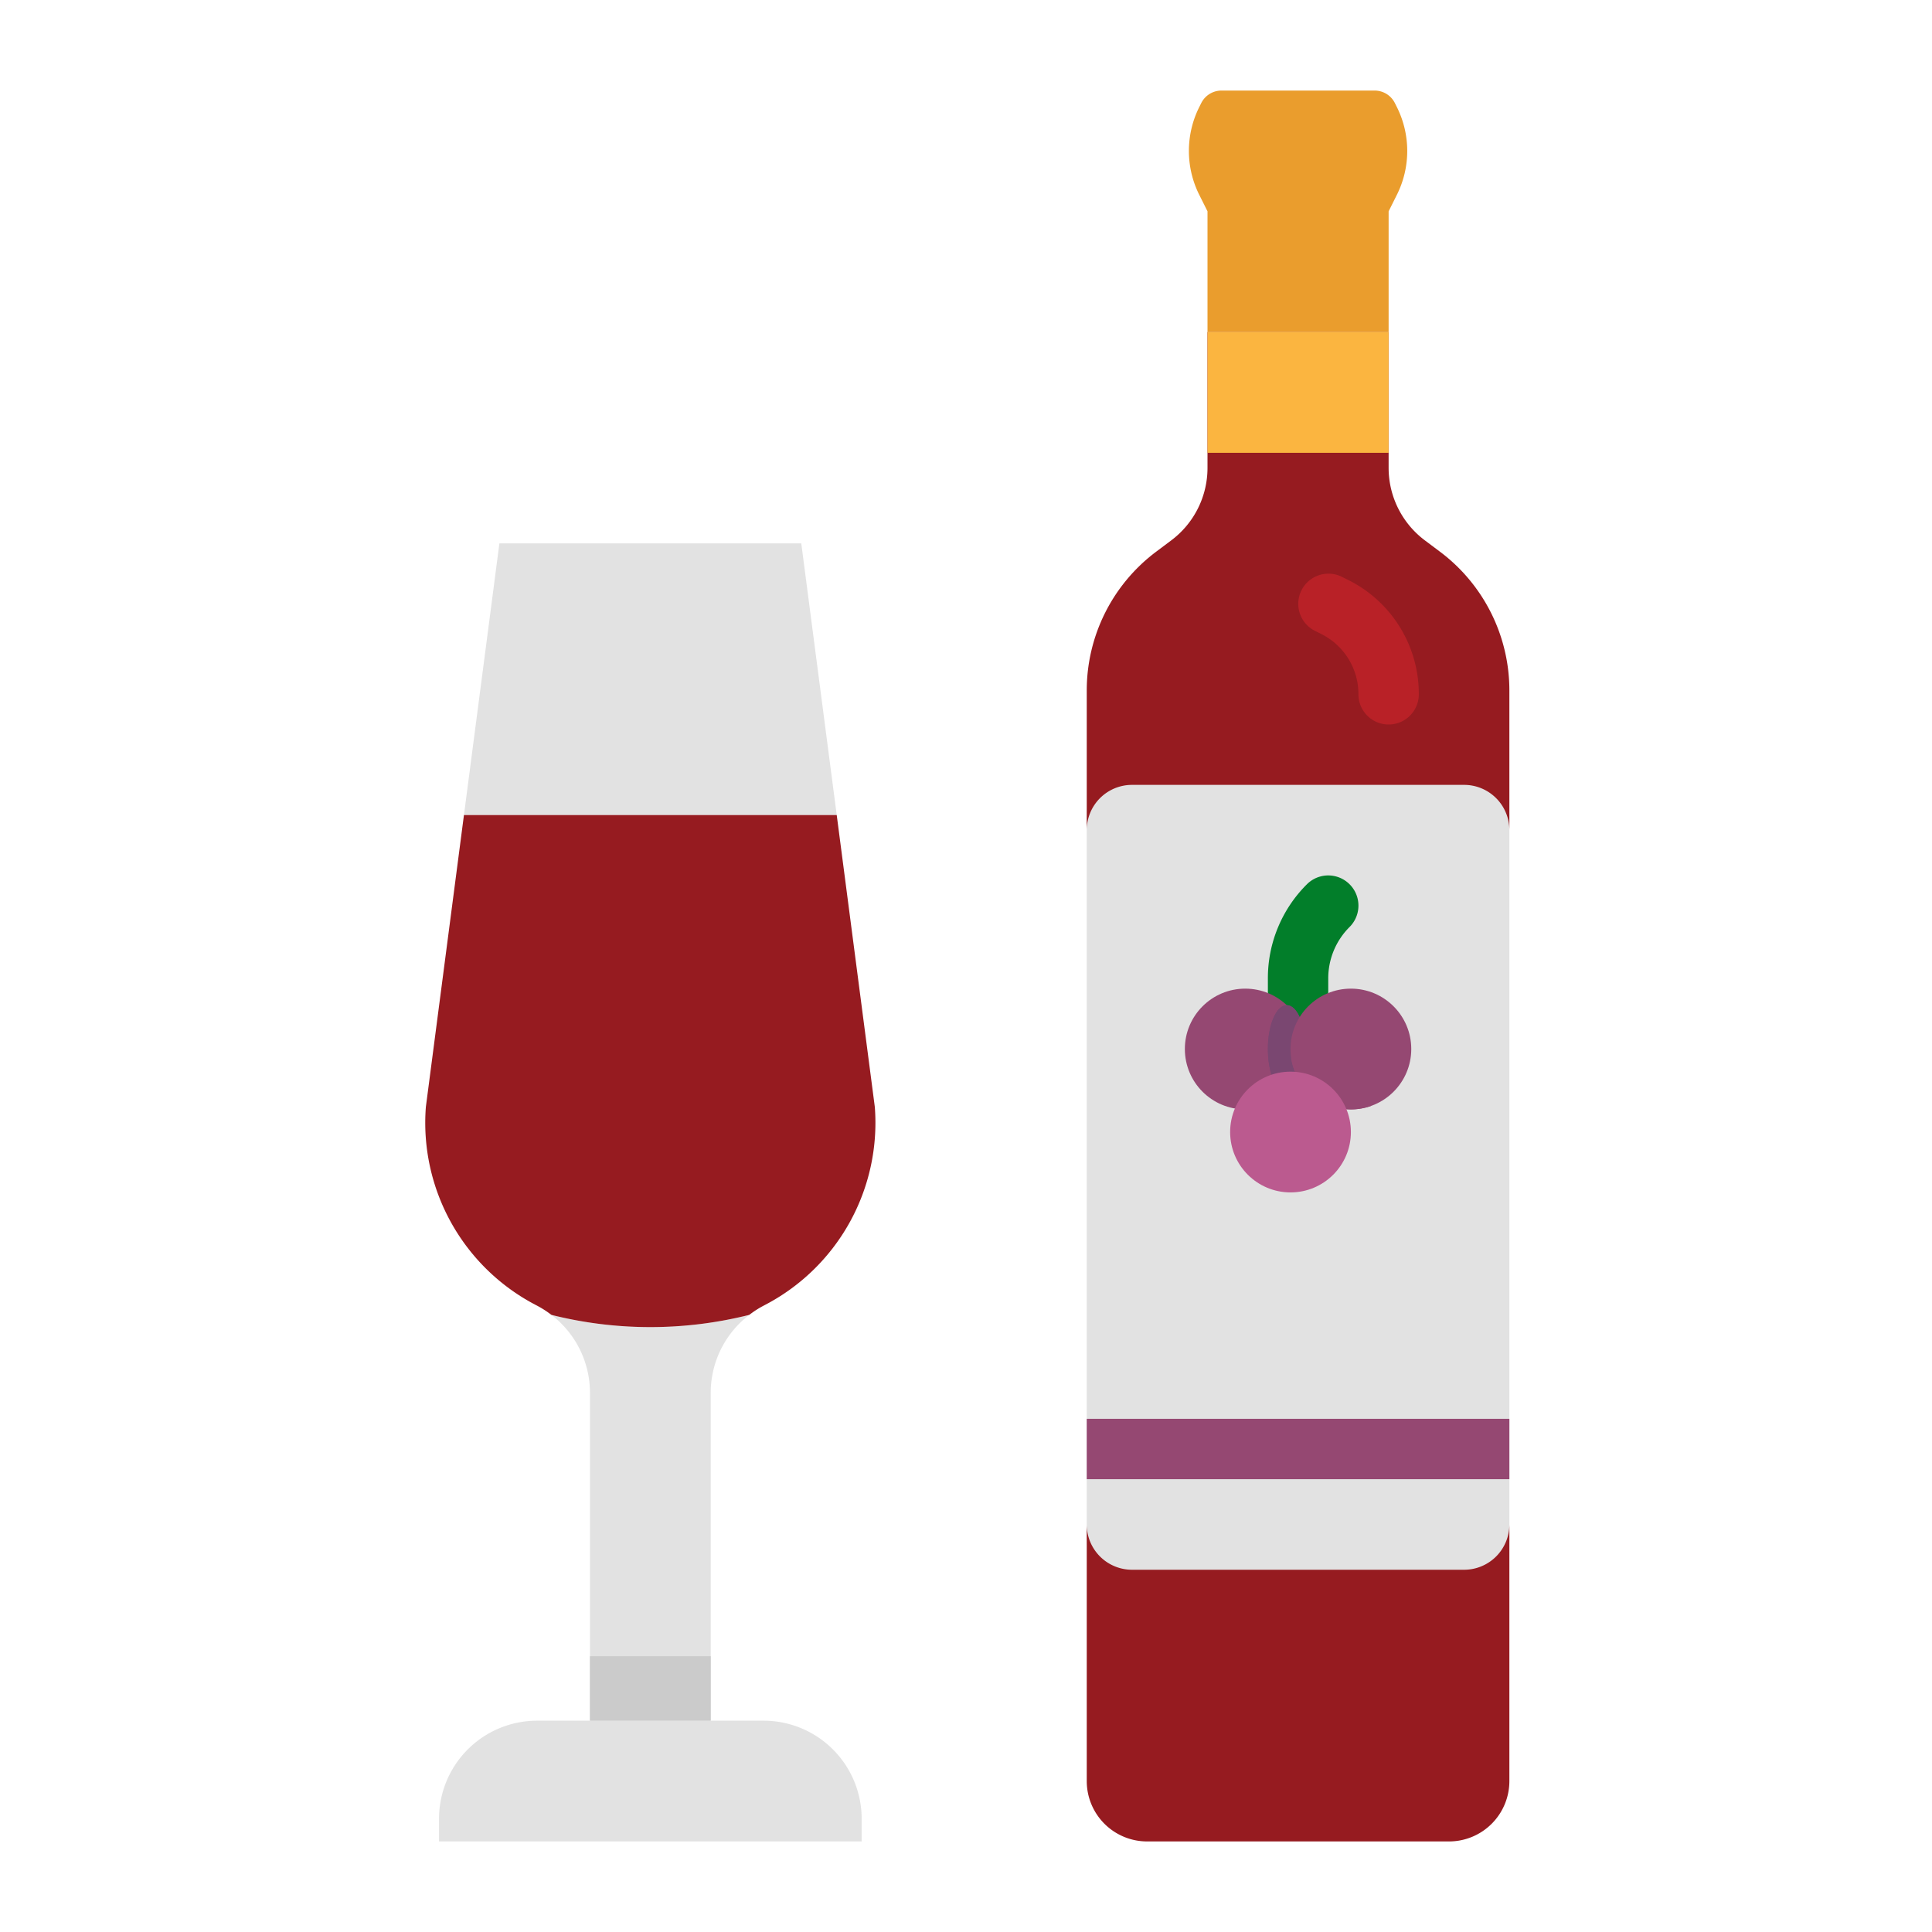 <svg height="512" viewBox="0 0 512 512" width="512" xmlns="http://www.w3.org/2000/svg"><g id="flat"><rect fill="#e2e2e2" height="216" rx="12" width="112" x="288" y="204"/><path d="m388 416h-88a12 12 0 0 1 -12-12v68a16 16 0 0 0 16 16h80a16 16 0 0 0 16-16v-68a12 12 0 0 1 -12 12z" fill="#961b20"/><path d="m381.618 146.214-4.018-3.014a24 24 0 0 1 -9.6-19.2v-36h-48v36a24 24 0 0 1 -9.6 19.2l-4.018 3.014a45.952 45.952 0 0 0 -18.382 36.763v37.023a12 12 0 0 1 12-12h88a12 12 0 0 1 12 12v-37.023a45.952 45.952 0 0 0 -18.382-36.763z" fill="#961b20"/><path d="m344 280a8 8 0 0 1 -8-8v-12.687a35.082 35.082 0 0 1 10.343-24.97 8 8 0 0 1 11.314 11.314 19.185 19.185 0 0 0 -5.657 13.656v12.687a8 8 0 0 1 -8 8z" fill="#027e2a"/><path d="m323.708 24h40.584a6 6 0 0 1 5.366 3.317l.528 1.055a26 26 0 0 1 0 23.256l-2.186 4.372v32h-48v-32l-2.186-4.372a26 26 0 0 1 0-23.256l.528-1.055a6 6 0 0 1 5.366-3.317z" fill="#ea9d2d"/><circle cx="330" cy="278" fill="#954872" r="16"/><ellipse cx="341" cy="278" fill="#7a4771" rx="5" ry="11.62"/><ellipse cx="341" cy="278" fill="#7a4771" rx="5" ry="11.62"/><path d="m320 88h48v32h-48z" fill="#fbb540"/><g fill="#e2e2e2"><path d="m142.347 456h60a26 26 0 0 1 26 26v6a0 0 0 0 1 0 0h-112a0 0 0 0 1 0 0v-6a26 26 0 0 1 26-26z"/><path d="m212.347 144h-80l-9.395 72h98.79z"/><path d="m146.13 348.457a25.991 25.991 0 0 1 10.217 20.621v86.922h32v-86.922a25.989 25.989 0 0 1 10.218-20.621 107.718 107.718 0 0 1 -52.435 0z"/></g><path d="m231.836 293.358-10.094-77.358h-98.79l-10.094 77.358a54.45 54.45 0 0 0 29.342 52.589 26.271 26.271 0 0 1 3.928 2.51 107.718 107.718 0 0 0 52.435 0 26.22 26.22 0 0 1 3.928-2.51 54.449 54.449 0 0 0 29.345-52.589z" fill="#961b20"/><path d="m288 376h112v16h-112z" fill="#954872"/><path d="m368 192a8 8 0 0 1 -8-8 17.792 17.792 0 0 0 -9.888-16l-1.69-.845a8 8 0 0 1 7.156-14.31l1.69.844a33.7 33.7 0 0 1 18.732 30.311 8 8 0 0 1 -8 8z" fill="#b92127"/><circle cx="358" cy="278" fill="#954872" r="16"/><path d="m363.31 293.09a15.836 15.836 0 0 1 -5.31.91 16 16 0 0 1 -15.82-13.59 17.992 17.992 0 0 1 21.13 12.68z" fill="#954872"/><circle cx="342" cy="300" fill="#bb5a8f" r="16"/><path d="m156.347 438.916h32v17.084h-32z" fill="#cbcbcb"/></g></svg>